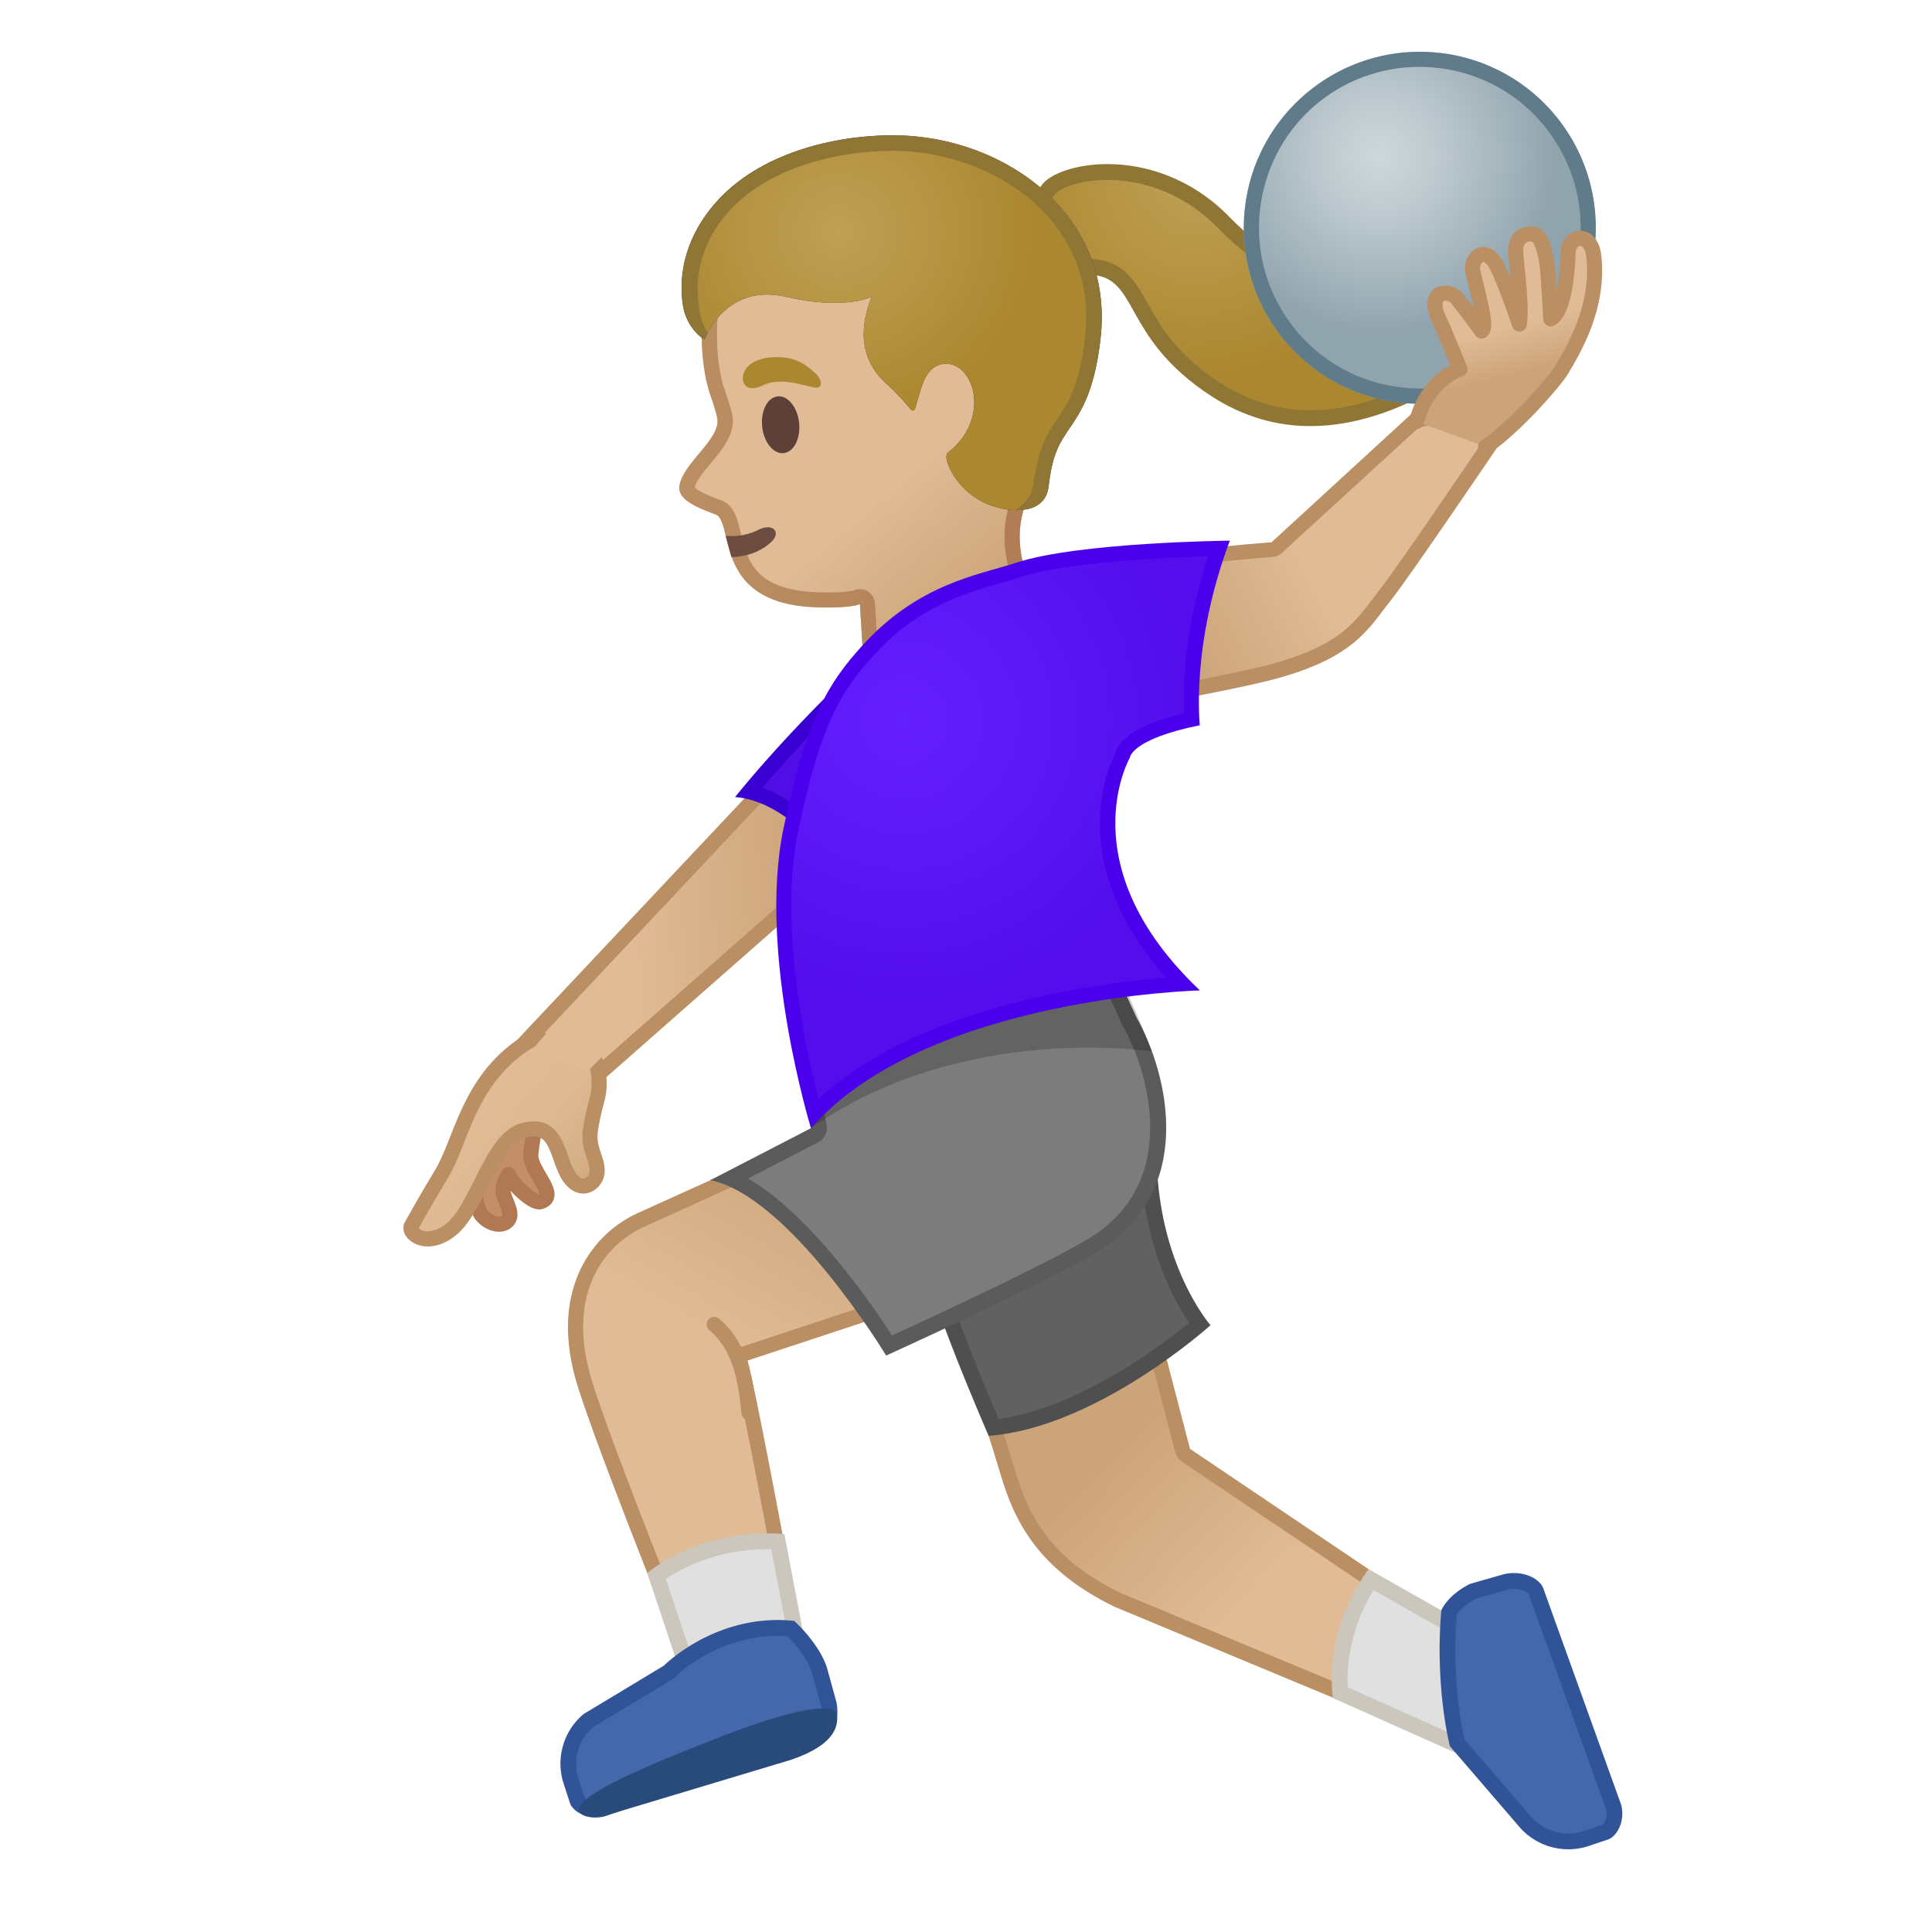 <svg viewBox="0 0 128 128" width="128" height="128" xmlns="http://www.w3.org/2000/svg" xmlns:xlink="http://www.w3.org/1999/xlink"><linearGradient id="a" x1="93.239" x2="71.93" y1="59.475" y2="42.113" gradientTransform="rotate(5.025 -487.55 57.909)" gradientUnits="userSpaceOnUse"><stop stop-color="#E0BB95" offset=".31"/><stop stop-color="#CCA47A" offset=".814"/></linearGradient><path d="M74.01 105.97c-4.87-2.38-6.36-5.48-7.25-8.47-.95-3.23-3.18-9.82-3.78-11.59l11.51-4.66 3.87 14.86c.03.12.1.22.21.29l17.57 11.83-.53 6.73-21.6-8.99z" fill="url(#a)"/><path d="M74.15 81.93l3.72 14.31c.06.24.21.44.41.58l17.33 11.67-.45 5.75-20.94-8.71c-4.44-2.18-6.01-4.84-6.99-8.16-.89-3.01-2.87-8.92-3.64-11.16l10.56-4.28m.68-1.35l-12.48 5.05s2.82 8.25 3.93 12.02c.92 3.12 2.47 6.31 7.53 8.79l22.24 9.26.6-7.71-17.81-12-4.01-15.41z" fill="#BA8F63"/><path d="M88.8 112.14c-.09-.93-.21-4.17 2.03-7.49l6.49 3.68-.92 7.2-7.6-3.39z" fill="#E0E0E0"/><path d="M91 105.35l5.75 3.26-.79 6.16-6.67-2.98c-.05-1.08.02-3.7 1.71-6.44m-.33-1.39c-3.13 4.29-2.36 8.54-2.36 8.54l8.51 3.8 1.06-8.25-7.21-4.09z" fill="#CCC7BD"/><path d="M65.84 94.57c-1.6-3.69-3.88-9.42-4.03-10.97l14.3-7.51c-.05 6.42 2.46 10.39 3.38 11.64-1.56 1.31-7.73 6.21-13.65 6.84z" fill="#616161"/><path d="M75.59 76.96c.15 5.49 2.14 9.13 3.19 10.68-1.92 1.57-7.34 5.64-12.62 6.37-1.72-4.01-3.45-8.51-3.78-10.11l13.21-6.94m1.06-1.74zm0 0l-15.37 8.07c-.23 1.63 4.22 11.84 4.22 11.84 7.18-.54 14.7-7.33 14.7-7.33s-3.91-4.44-3.55-12.58z" fill="#4F4F4F"/><linearGradient id="b" x1="-336.47" x2="-358.27" y1="-420.64" y2="-444.02" gradientTransform="rotate(72.806 -498.281 97.958)" gradientUnits="userSpaceOnUse"><stop stop-color="#E0BB95" offset=".31"/><stop stop-color="#CCA47A" offset=".814"/></linearGradient><path d="M44.95 108.09c-.84-2.09-5.56-13.93-6.39-17.01-1.5-5.58 1.02-8.96 3.89-10.26l22.22-10.06 4.03 12.53-19.33 6.39c-.25.08-.39.35-.33.6.65 2.47 2.95 14.9 3.48 17.75l-7.57.06z" fill="url(#b)"/><path d="M64.37 71.45l3.71 11.52-18.86 6.23c-.5.17-.79.69-.65 1.2.61 2.32 2.68 13.46 3.36 17.13l-6.63.06c-1.1-2.76-5.46-13.71-6.24-16.64-1.42-5.28.93-8.46 3.61-9.67l21.7-9.83m.61-1.38l-22.73 10.3c-2.88 1.3-5.77 4.87-4.16 10.84.92 3.43 6.53 17.38 6.53 17.38l8.5-.08s-2.84-15.54-3.59-18.37l19.8-6.54-4.35-13.53z" fill="#BA8F63"/><path d="M43.49 104.4c.83-.6 3.49-2.29 7.31-2.29.24 0 .48.01.72.02l1.51 7.92-6.83 2.49-2.71-8.14z" fill="#E0E0E0"/><path d="M50.81 102.64h.29l1.34 7.07-5.91 2.15-2.42-7.26c1.01-.67 3.38-1.96 6.7-1.96m0-1.05c-4.91 0-7.93 2.63-7.93 2.63l3 9 7.75-2.83-1.66-8.75c-.4-.04-.79-.05-1.16-.05z" fill="#CCC7BD"/><path d="M39.49 119.89c-.69 0-1.17-.39-1.24-.6l-.42-1.29a3.736 3.736 0 0 1 1.18-4.04l5.25-3.16c.04-.02.07-.05.1-.08s2.89-2.86 7.18-2.86c.28 0 .56.01.85.04.37.36 1.51 1.54 1.9 2.77l.61 2.23c.23 1.06-.3 1.88-.63 1.99l-14.41 4.98c-.09 0-.23.02-.37.02z" fill="#4568AD"/><path d="M51.54 108.38c.2 0 .41.01.62.02.5.5 1.34 1.48 1.62 2.38l.61 2.22c.17.81-.2 1.33-.3 1.39l-14.34 4.96c-.09.02-.17.03-.26.03-.41 0-.68-.19-.75-.27l-.41-1.25c-.4-1.24-.02-2.58.96-3.43l5.24-3.16c.07-.05.14-.1.21-.16.02-.05 2.71-2.73 6.8-2.73m0-1.05c-4.58 0-7.55 3.02-7.55 3.02l-5.31 3.2a4.272 4.272 0 0 0-1.34 4.61l.42 1.29c.15.47.86.96 1.73.96.18 0 .36-.02.54-.06l14.4-4.98c.64-.21 1.26-1.31.98-2.62l-.62-2.25c-.52-1.64-2.17-3.11-2.17-3.11-.37-.04-.73-.06-1.08-.06z" fill="#315499"/><path d="M58.91 89.15c-1.14-1.82-5.94-9.1-10.49-11.07l5.57-2.87c.21-.11.32-.33.27-.56l-.79-4.12.23-3.74 18.56-4.72 2.54 5.56c1.98 3.52 3.97 11.12-2.51 14.95-3.16 1.86-11.43 5.67-13.38 6.57z" fill="#7C7C7C"/><path d="M71.97 62.68l2.36 5.16c.01.03.03.05.04.08 1.87 3.33 3.79 10.59-2.34 14.2-2.96 1.75-10.43 5.21-12.93 6.36-1.39-2.15-5.43-8.03-9.54-10.4l4.66-2.41c.41-.21.64-.67.55-1.13L54 70.49l.2-3.29 17.77-4.52m.58-1.23L53.2 66.38l-.26 4.18.8 4.18-6.68 3.45c5.26 1.05 11.65 11.62 11.65 11.62s10.21-4.63 13.86-6.79c6.72-3.97 4.87-11.8 2.72-15.62l-2.74-5.95z" fill="#5B5B5B"/><path d="M103.9 122c-1.11 0-2.15-.48-2.87-1.32l-4.5-5.23c-.16-.66-.9-4.16-.53-8.62.1-.18.49-.82 1.58-1.4l2.19-.63c.17-.04.36-.06.55-.06.79 0 1.35.39 1.45.67l5.16 14.34c.21.84-.29 1.53-.55 1.62l-1.28.43c-.4.13-.8.2-1.2.2z" fill="#4568AD"/><path d="M100.31 105.27c.57 0 .91.25.96.33l5.14 14.28c.12.53-.14.93-.24 1.01l-1.25.42c-.33.11-.68.17-1.03.17-.95 0-1.85-.42-2.47-1.14l-4.41-5.13c-.19-.86-.83-4.11-.5-8.21.13-.2.48-.64 1.26-1.07l2.1-.61c.15-.04.3-.05.44-.05m0-1.05c-.22 0-.45.02-.69.08l-2.24.64c-1.53.79-1.89 1.75-1.89 1.75-.44 5.15.57 9 .57 9l4.58 5.32a4.3 4.3 0 0 0 3.26 1.51c.45 0 .91-.07 1.36-.22l1.28-.43c.56-.19 1.15-1.18.87-2.29l-5.16-14.34c-.18-.52-.95-1.02-1.94-1.02z" fill="#315499"/><path d="M47.32 87.75c2.09 1.73 2.16 4.8 2.3 5.84" fill="none" stroke="#BA8F63" stroke-linecap="round" stroke-linejoin="round" stroke-miterlimit="10"/><path d="M47.68 115.09c-4.39 1.71-7.46 3.03-8.73 4.03-1.33.91-.17 1.54 1.13 1.18l12.3-3.7c2.33-.79 3.18-1.8 3.08-2.92-.1-1.11-3.66-.2-7.78 1.41z" fill="#294B7C"/><path d="M53.74 74.74c10.04-7.05 22.57-5.08 22.57-5.08-1.54-4.2-4.48-9.59-4.48-9.59S53 65.04 52.64 67.62s1.1 7.12 1.1 7.12z" opacity=".2"/><linearGradient id="c" x1="35.65" x2="60.521" y1="91.575" y2="91.575" gradientTransform="rotate(-3.341 -493.826 108.55)" gradientUnits="userSpaceOnUse"><stop stop-color="#E0BB95" offset=".31"/><stop stop-color="#CCA47A" offset=".814"/></linearGradient><path fill="url(#c)" d="M35.69 71.68l-1.42-2.06L54.15 48.5l4.17 6.23-19.54 17.2z"/><path d="M54.08 49.3l3.58 5.35-19.05 16.76-2.64-.21-1.05-1.53L54.08 49.3m.13-1.6L33.63 69.57l1.78 2.59 3.54.28 20.03-17.63-4.77-7.11z" fill="#BA8F63"/><defs><path id="d" d="M38.91 71l-3.61-1.5.87-1.01s-.89-1.14-1.51-.69c-1.15.83-4.81 1.8-6.15 3.33 0 0-5.23 5.29-5.22 6.01 0 .21 3.48 7.02 3.94 7.14 8.75 2.17 12.84-4.23 13.21-4.65 1.4-1.62.44-6.24.25-8.18-.03-.3-.84-1.4-.84-1.4l-.94.95z"/></defs><clipPath id="e"><use xlink:href="#d"/></clipPath><path d="M33.57 71.99s-1.56 2.52-2.1 5.73c-.22 1.33.23 2.52.4 2.74.55.71 1.53.88 1.85.29.27-.51-.4-1.36-.39-1.86.01-.6.36-1.08.36-1.08.21.62 1.62 1.94 2.1 1.81 1.33-.37-.72-2.04-.62-3.14.26-2.86 1.37-4.72 1.37-4.72l-2.97.23z" clip-path="url(#e)" fill="#C48E6A" stroke="#B07853" stroke-linecap="round" stroke-linejoin="round" stroke-miterlimit="10"/><linearGradient id="f" x1="-7.228" x2="2.497" y1="-323.96" y2="-323.96" gradientTransform="rotate(39.986 -534.941 -72.083)" gradientUnits="userSpaceOnUse"><stop stop-color="#E0BB95" offset="0"/><stop stop-color="#DEB892" offset=".41"/><stop stop-color="#D6B088" offset=".742"/><stop stop-color="#CCA47A" offset=".998"/></linearGradient><path d="M38.22 78.46c-1.48-.86-.81-4.35-3.6-3.55-2.04.58-2.96 5.06-4.68 6.5-1.67 1.4-3.06.26-2.64-.27 0 0 .91-1.65 1.98-3.41 1.28-2.13 1.74-6.07 5.43-8.54.65-.44 1.23-.65 1.82-.65.63 0 1.28.25 2.06.74.51.32.98 1.08 1.05 1.71.19 1.75-.16 1.58-.51 3.8-.22 1.36.47 1.89.43 2.86-.02.56-.67 1.2-1.34.81z" clip-path="url(#e)" fill="url(#f)" stroke="#BA8F63" stroke-linecap="round" stroke-linejoin="round" stroke-miterlimit="10"/><radialGradient id="g" cx="56.194" cy="49.08" r="7.964" gradientUnits="userSpaceOnUse"><stop stop-color="#651FFF" offset="0"/><stop stop-color="#5B16F2" offset=".126"/><stop stop-color="#510DE6" offset=".214"/></radialGradient><path d="M56.7 58.24c-1.11-1.58-3.86-5.04-7.06-5.8 1.5-1.8 5.96-6.93 12.09-12.01.6-.49.83-.52.88-.52.8.93-2.38 10.08-5.91 18.33z" fill="url(#g)"/><path d="M62.19 40.71c-.13 2.37-2.76 9.76-5.61 16.53-1.24-1.63-3.47-4.1-6.07-5.05 1.83-2.15 6-6.78 11.54-11.37.06-.04.1-.07.14-.11m.43-1.29c-.28 0-.67.2-1.2.63-7.7 6.38-12.72 12.76-12.72 12.76 4.27.28 8.09 6.48 8.09 6.48s8.62-19.87 5.83-19.87z" fill="#3800D1"/><circle cx="73.45" cy="41.59" r="4.37" fill="#FBC11B"/><linearGradient id="h" x1="135.46" x2="152.06" y1="-94.458" y2="-60.915" gradientTransform="rotate(-13.34 554.886 330.424)" gradientUnits="userSpaceOnUse"><stop stop-color="#E0BB95" offset=".55"/><stop stop-color="#CCA47A" offset=".83"/><stop stop-color="#C48E6A" offset="1"/></linearGradient><path d="M69.85 15.84c-3.05-4.19-9.46-7.14-14.49-5.92-5.63 1.37-8.4 5.71-8.82 10.98-.15 1.91.05 3.79.47 5.1.05.16.45 1.3.5 1.66.32 1.39-2.29 2.99-2.5 4.56-.15 1.18 2.34 1.74 2.55 1.94 1.03.98-.1 5.89 6.62 6.07 2.34.06 2.79-.22 2.79-.22l.47 7.63s5.02 1.17 9.33-.53c4.92-1.94 1.85-7.7 1.85-7.7s-2.07-3.28-.43-6.58c2.13-4.29 3.62-14.29 1.66-16.99z" fill="url(#h)"/><linearGradient id="i" x1="44.804" x2="71.749" y1="30.662" y2="27.406" gradientUnits="userSpaceOnUse"><stop stop-color="#BA8F63" offset="0"/><stop stop-color="#B07853" offset=".998"/></linearGradient><path d="M57.78 10.65c4.08 0 8.82 2.43 11.26 5.78 1.62 2.22.3 11.81-1.75 15.96-1.78 3.59.19 7.08.45 7.52.12.24 1.29 2.65.62 4.47-.3.82-.94 1.42-1.96 1.82-1.44.57-3.13.85-5.03.85-1.25 0-2.32-.13-2.98-.23l-.42-6.85c-.02-.35-.23-.67-.54-.83-.14-.07-.3-.11-.46-.11a.99.99 0 0 0-.42.09c-.08.02-.51.13-1.7.13-.19 0-.41 0-.64-.01-4.22-.12-4.71-2.14-5.13-3.92-.18-.76-.34-1.43-.82-1.88-.19-.18-.42-.27-.79-.41-.81-.31-1.29-.55-1.44-.74.1-.44.61-1.06 1.07-1.61.78-.93 1.66-1.99 1.41-3.2-.06-.34-.24-.9-.49-1.64l-.05-.14c-.4-1.25-.56-3.01-.42-4.72.25-3.1 1.62-8.53 8.05-10.09.68-.16 1.42-.24 2.18-.24m0-1c-.83 0-1.64.09-2.42.28-5.63 1.37-8.4 5.71-8.82 10.98-.15 1.91.05 3.79.47 5.1.05.16.45 1.3.5 1.66.32 1.39-2.29 2.99-2.5 4.56-.15 1.18 2.34 1.74 2.55 1.94 1.03.98-.1 5.89 6.62 6.07.24.01.46.01.66.01 1.77 0 2.13-.23 2.13-.23l.47 7.63s1.68.39 3.93.39c1.64 0 3.58-.21 5.4-.92 4.92-1.94 1.85-7.7 1.85-7.7s-2.07-3.28-.43-6.58c2.13-4.3 3.63-14.3 1.67-17-2.58-3.53-7.56-6.19-12.08-6.19z" fill="url(#i)"/><path d="M48.46 36.91c.93-.02 1.83-.3 2.57-.94.81-.7.17-1.36-.78-.87-.57.3-1.4.49-2.17.4l.38 1.41z" fill="#6D4C41"/><ellipse transform="rotate(-6.102 51.727 28.144)" cx="51.72" cy="28.14" rx="1.23" ry="1.89" fill="#5D4037"/><path d="M50.55 25.53c-1.12.55-1.53-.18-1.25-.87.21-.51.86-1.02 2.28-1 1.34.03 2.01.68 2.44 1.07s.47.85.18.94c-.41.14-2.27-.82-3.65-.14z" fill="#AB872F"/><radialGradient id="j" cx="59.004" cy="18.982" r="13.332" gradientTransform="rotate(-2.922 -73.888 -382.368)" gradientUnits="userSpaceOnUse"><stop stop-color="#BFA055" offset="0"/><stop stop-color="#AB872F" offset="1"/></radialGradient><path d="M86.83 27.7c-2.22 0-4.33-.63-6.26-1.88-3.04-1.97-4.17-3.99-5-5.46-.84-1.5-1.51-2.69-3.52-2.69-.41 0-.86.05-1.38.15-.36.07-.69.1-.98.1-.78 0-1.28-.23-1.52-.71-.5-.97.03-2.88 1.28-4.65.34-.49 1.79-1.17 3.92-1.17 1.66 0 4.87.44 7.73 3.38 3.66 3.75 8.59 5.74 14.28 5.74 2.75 0 5.11-.45 6.65-.84-2.59 2.63-8.69 8.03-15.2 8.03z" fill="url(#j)"/><path d="M73.37 11.92c1.58 0 4.63.42 7.36 3.22 3.76 3.86 8.83 5.9 14.66 5.9 1.87 0 3.56-.2 4.95-.46-2.96 2.73-8.11 6.6-13.51 6.6-2.12 0-4.12-.61-5.97-1.8-2.93-1.9-3.98-3.77-4.82-5.27-.85-1.52-1.66-2.96-3.98-2.96-.44 0-.93.05-1.48.16-.32.06-.62.09-.88.09-.84 0-1-.32-1.05-.42-.34-.66-.02-2.32 1.24-4.11.22-.33 1.49-.95 3.48-.95m0-1.05c-2.15 0-3.83.67-4.35 1.39-1.93 2.73-2.46 6.19.67 6.19.32 0 .68-.04 1.08-.11.49-.09.91-.14 1.28-.14 3.51 0 2.1 4.09 8.23 8.06 2.17 1.4 4.38 1.97 6.54 1.97 8.92 0 16.91-9.64 16.91-9.64s-3.61 1.38-8.35 1.38c-4.33 0-9.6-1.16-13.91-5.58-2.58-2.65-5.65-3.52-8.1-3.52z" fill="#8F7635"/><radialGradient id="k" cx="94.897" cy="-105.2" r="12.571" gradientTransform="matrix(1.036 -.068 .071 .998 -35.332 126.79)" gradientUnits="userSpaceOnUse"><stop stop-color="#5B3127" offset="0"/><stop stop-color="#40211B" offset="1"/></radialGradient><path d="M60.64 27.03c.14-.51.4-1.43.6-1.87.69-1.47 1.88-.99 1.88-.99 1.61.51 2.28 3.77-.27 5.78-.06.05-.2.16-.13.5.19.82 1.23 2.74 3.66 3.24.32.07.61.1.86.11.82.04 1.5-.61 1.6-1.43.59-4.99 2.8-3.61 3.55-9.95.94-8.02-6.22-12.82-12.98-12.94-6.1-.1-14.18 2.85-13.66 10.67.1 1.43.99 2.21.99 2.21s1.37-3.61 5.31-2.7c3.97.92 5.69 0 5.69 0-1.23 3.18-.01 4.87 1.05 5.82.61.55 1.18 1.19 1.49 1.57.16.21.3.19.36-.02z" fill="url(#k)"/><path d="M70.26 13.74c-2.55-2.91-6.6-4.69-10.85-4.77-3.69-.07-8.71 1-11.72 4.16-1.81 1.9-2.84 4.37-2.45 7.05.23 1.61 1.43 2.32 1.43 2.32l.22-.47s-.47-.53-.62-1.92c-.28-2.48.57-4.59 2.17-6.28 2.79-2.93 7.49-3.9 10.96-3.85 3.9.07 7.77 1.76 10.09 4.42 1.92 2.2 2.75 4.94 2.4 7.95-.38 3.24-1.14 4.36-1.88 5.45-.68 1-1.2 1.85-1.56 4.31-.18 1.25-1.29 1.67-1.2 1.68 1.36.04 2.1-.54 2.22-1.56.26-2.22.73-2.88 1.39-3.86.77-1.13 1.64-2.42 2.05-5.91.38-3.28-.53-6.3-2.65-8.72z" fill="#301712"/><radialGradient id="l" cx="94.897" cy="-105.2" r="12.571" gradientTransform="matrix(1.036 -.068 .071 .998 -35.332 126.79)" gradientUnits="userSpaceOnUse"><stop stop-color="#BFA055" offset="0"/><stop stop-color="#AB872F" offset="1"/></radialGradient><path d="M60.64 27.03c.14-.51.4-1.43.6-1.87.69-1.47 1.88-.99 1.88-.99 1.61.51 2.28 3.77-.27 5.78-.06.05-.2.16-.13.5.19.82 1.23 2.74 3.66 3.24.32.07.61.1.86.11.82.04 1.5-.61 1.6-1.43.59-4.99 2.8-3.61 3.55-9.95.94-8.02-6.22-12.82-12.98-12.94-6.1-.1-14.18 2.85-13.66 10.67.1 1.43.99 2.21.99 2.21s1.37-3.61 5.31-2.7c3.97.92 5.69 0 5.69 0-1.23 3.18-.01 4.87 1.05 5.82.61.55 1.18 1.19 1.49 1.57.16.21.3.19.36-.02z" fill="url(#l)"/><path d="M59.09 8.97c-3.66 0-8.48 1.09-11.4 4.17-1.81 1.9-2.84 4.37-2.45 7.05.23 1.61 1.43 2.32 1.43 2.32l.22-.47s-.47-.53-.62-1.92c-.28-2.48.57-4.59 2.17-6.28 2.71-2.85 7.24-3.85 10.68-3.85h.28c3.9.07 7.77 1.76 10.09 4.42 1.92 2.2 2.75 4.94 2.4 7.95-.38 3.24-1.14 4.36-1.88 5.45-.68 1-1.2 1.85-1.56 4.31-.18 1.25-1.29 1.67-1.2 1.68h.14c1.27 0 1.96-.58 2.08-1.56.26-2.22.73-2.88 1.39-3.86.77-1.13 1.64-2.42 2.05-5.91.39-3.3-.53-6.32-2.64-8.74-2.55-2.91-6.6-4.69-10.85-4.77-.11.01-.22.01-.33.01z" fill="#8F7635"/><radialGradient id="m" cx="97.26" cy="-76.652" r="11.68" gradientTransform="rotate(9.25 -443.691 -69.41)" gradientUnits="userSpaceOnUse"><stop stop-color="#CED7DB" offset="0"/><stop stop-color="#BFCBD0" offset=".303"/><stop stop-color="#99ABB4" offset=".88"/><stop stop-color="#90A4AE" offset="1"/></radialGradient><circle cx="94.06" cy="15.09" r="11.66" fill="url(#m)"/><path d="M94.05 4.43c.57 0 1.16.05 1.73.14 2.81.46 5.27 1.98 6.93 4.29s2.33 5.13 1.87 7.94c-.85 5.18-5.26 8.94-10.5 8.94-.58 0-1.16-.05-1.73-.14-2.81-.46-5.27-1.98-6.93-4.29s-2.33-5.13-1.87-7.94c.84-5.18 5.26-8.94 10.5-8.94m0-1c-5.61 0-10.56 4.07-11.49 9.79-1.04 6.36 3.28 12.35 9.63 13.38.64.1 1.27.15 1.89.15 5.61 0 10.56-4.07 11.49-9.79 1.04-6.36-3.28-12.35-9.63-13.38-.64-.1-1.27-.15-1.89-.15z" fill="#607C8A"/><linearGradient id="n" x1="95.502" x2="78.949" y1="-55.761" y2="-43.346" gradientTransform="rotate(9.667 -438.062 -29.425)" gradientUnits="userSpaceOnUse"><stop stop-color="#E0BB95" offset=".31"/><stop stop-color="#CCA47A" offset=".814"/></linearGradient><path d="M68.6 47.51c-.55-.81-2.19-3.47-1.65-5.68.26-1.07 1.02-1.91 2.26-2.5 4.72-2.24 14.96-2.9 15.06-2.9.11-.01.22-.05.31-.13l9.18-8.43 4.83-1.05.26 2.42c-.8 1.18-6 8.85-7.1 10.22-.18.22-.35.45-.53.68-1.25 1.66-2.55 3.37-7.85 4.6-3.89.91-12.98 2.46-14.77 2.77z" fill="url(#n)"/><path d="M98.15 27.42l.18 1.68c-1.06 1.57-5.92 8.73-6.97 10.03-.18.23-.36.46-.53.69-1.2 1.59-2.44 3.23-7.57 4.42-3.69.87-12.07 2.31-14.43 2.71-.73-1.13-1.81-3.31-1.39-5.02.23-.93.88-1.64 1.99-2.17 4.63-2.2 14.78-2.85 14.88-2.86.23-.01.45-.11.61-.26L94 28.32l4.15-.9m.88-1.21l-5.51 1.2-9.28 8.52s-10.38.64-15.25 2.95c-5.57 2.65-.62 9.18-.62 9.18s10.75-1.8 15.12-2.83c6.21-1.44 7.15-3.58 8.66-5.46 1.21-1.51 7.23-10.4 7.23-10.4l-.35-3.16z" fill="#BA8F63"/><linearGradient id="o" x1="97.849" x2="98.96" y1="66.474" y2="72.892" gradientTransform="rotate(-4.836 -454.7 29.268)" gradientUnits="userSpaceOnUse"><stop stop-color="#E0BB95" offset=".31"/><stop stop-color="#CCA47A" offset=".814"/></linearGradient><path d="M93.84 27.93c.82-2.89 2.89-3.47 2.89-3.47s-1.05-2.61-1.45-3.44-.12-1.4.03-1.48c.5-.28 1.02-.01 1.17.18.67.81 1.68 2.21 1.68 2.21.43-.17-.24-2.43-.58-3.95-.2-.89.86-1.86 1.63-.28.64 1.31 1.45 3.77 1.45 3.77.15-1-.04-2.58-.23-4.57-.09-.93.29-1.34.9-1.4.45-.04.84.08 1.16 1.93.09.55.25 3.69.25 3.69.87-.45 1.09-2.87 1.16-4.44.05-1.1 1.5-1.38 1.69.28.39 3.37-1.35 6.24-2.15 7.58-.42.7-3.06 3.75-5.01 5.06" fill="url(#o)" stroke="#BA8F63" stroke-linecap="round" stroke-linejoin="round" stroke-miterlimit="10"/><radialGradient id="p" cx="26.276" cy="-133.95" r="18.514" gradientTransform="rotate(19.49 -485.773 54.757)" gradientUnits="userSpaceOnUse"><stop stop-color="#651FFF" offset="0"/><stop stop-color="#5914F2" offset=".705"/><stop stop-color="#530EEB" offset="1"/></radialGradient><path d="M53.98 73.75c-.76-2.78-2.98-11.89-1.59-18.67 1.54-7.54 3.07-9.69 5.06-11.91 3.08-3.42 6.35-4.35 8.73-5.03.47-.13.91-.26 1.31-.39 3.38-1.11 10.91-1.37 13.27-1.42-1.97 5.58-1.89 9.93-1.8 11.32-3.74.82-4.45 1.9-4.57 2.37-.41.81-3.45 7.5 3.95 15.15-4.04.25-17.47 1.58-24.36 8.58z" fill="url(#p)"/><path d="M80.05 36.85c-1.6 4.86-1.68 8.72-1.61 10.41-3.37.81-4.31 1.87-4.52 2.58-.55 1.07-3.35 7.42 3.34 14.92-1.87.15-4.75.49-7.99 1.19-6.61 1.44-11.66 3.74-15.04 6.85-.88-3.42-2.62-11.5-1.37-17.62 1.52-7.42 3-9.52 4.94-11.67 2.98-3.32 6.04-4.18 8.5-4.88.48-.14.92-.26 1.33-.4 3.04-.99 9.54-1.29 12.42-1.38m1.43-1.03zm0 0s-10.02.1-14.15 1.46c-2.48.82-6.49 1.36-10.26 5.56-2.16 2.4-3.65 4.7-5.18 12.14-1.69 8.29 1.84 19.76 1.84 19.76 7.65-8.7 25.77-9.12 25.77-9.12-8.76-8.29-4.64-15.43-4.64-15.43s.08-1.22 4.63-2.14c.01 0-.63-5.25 1.99-12.23z" fill="#4A00ED"/></svg>